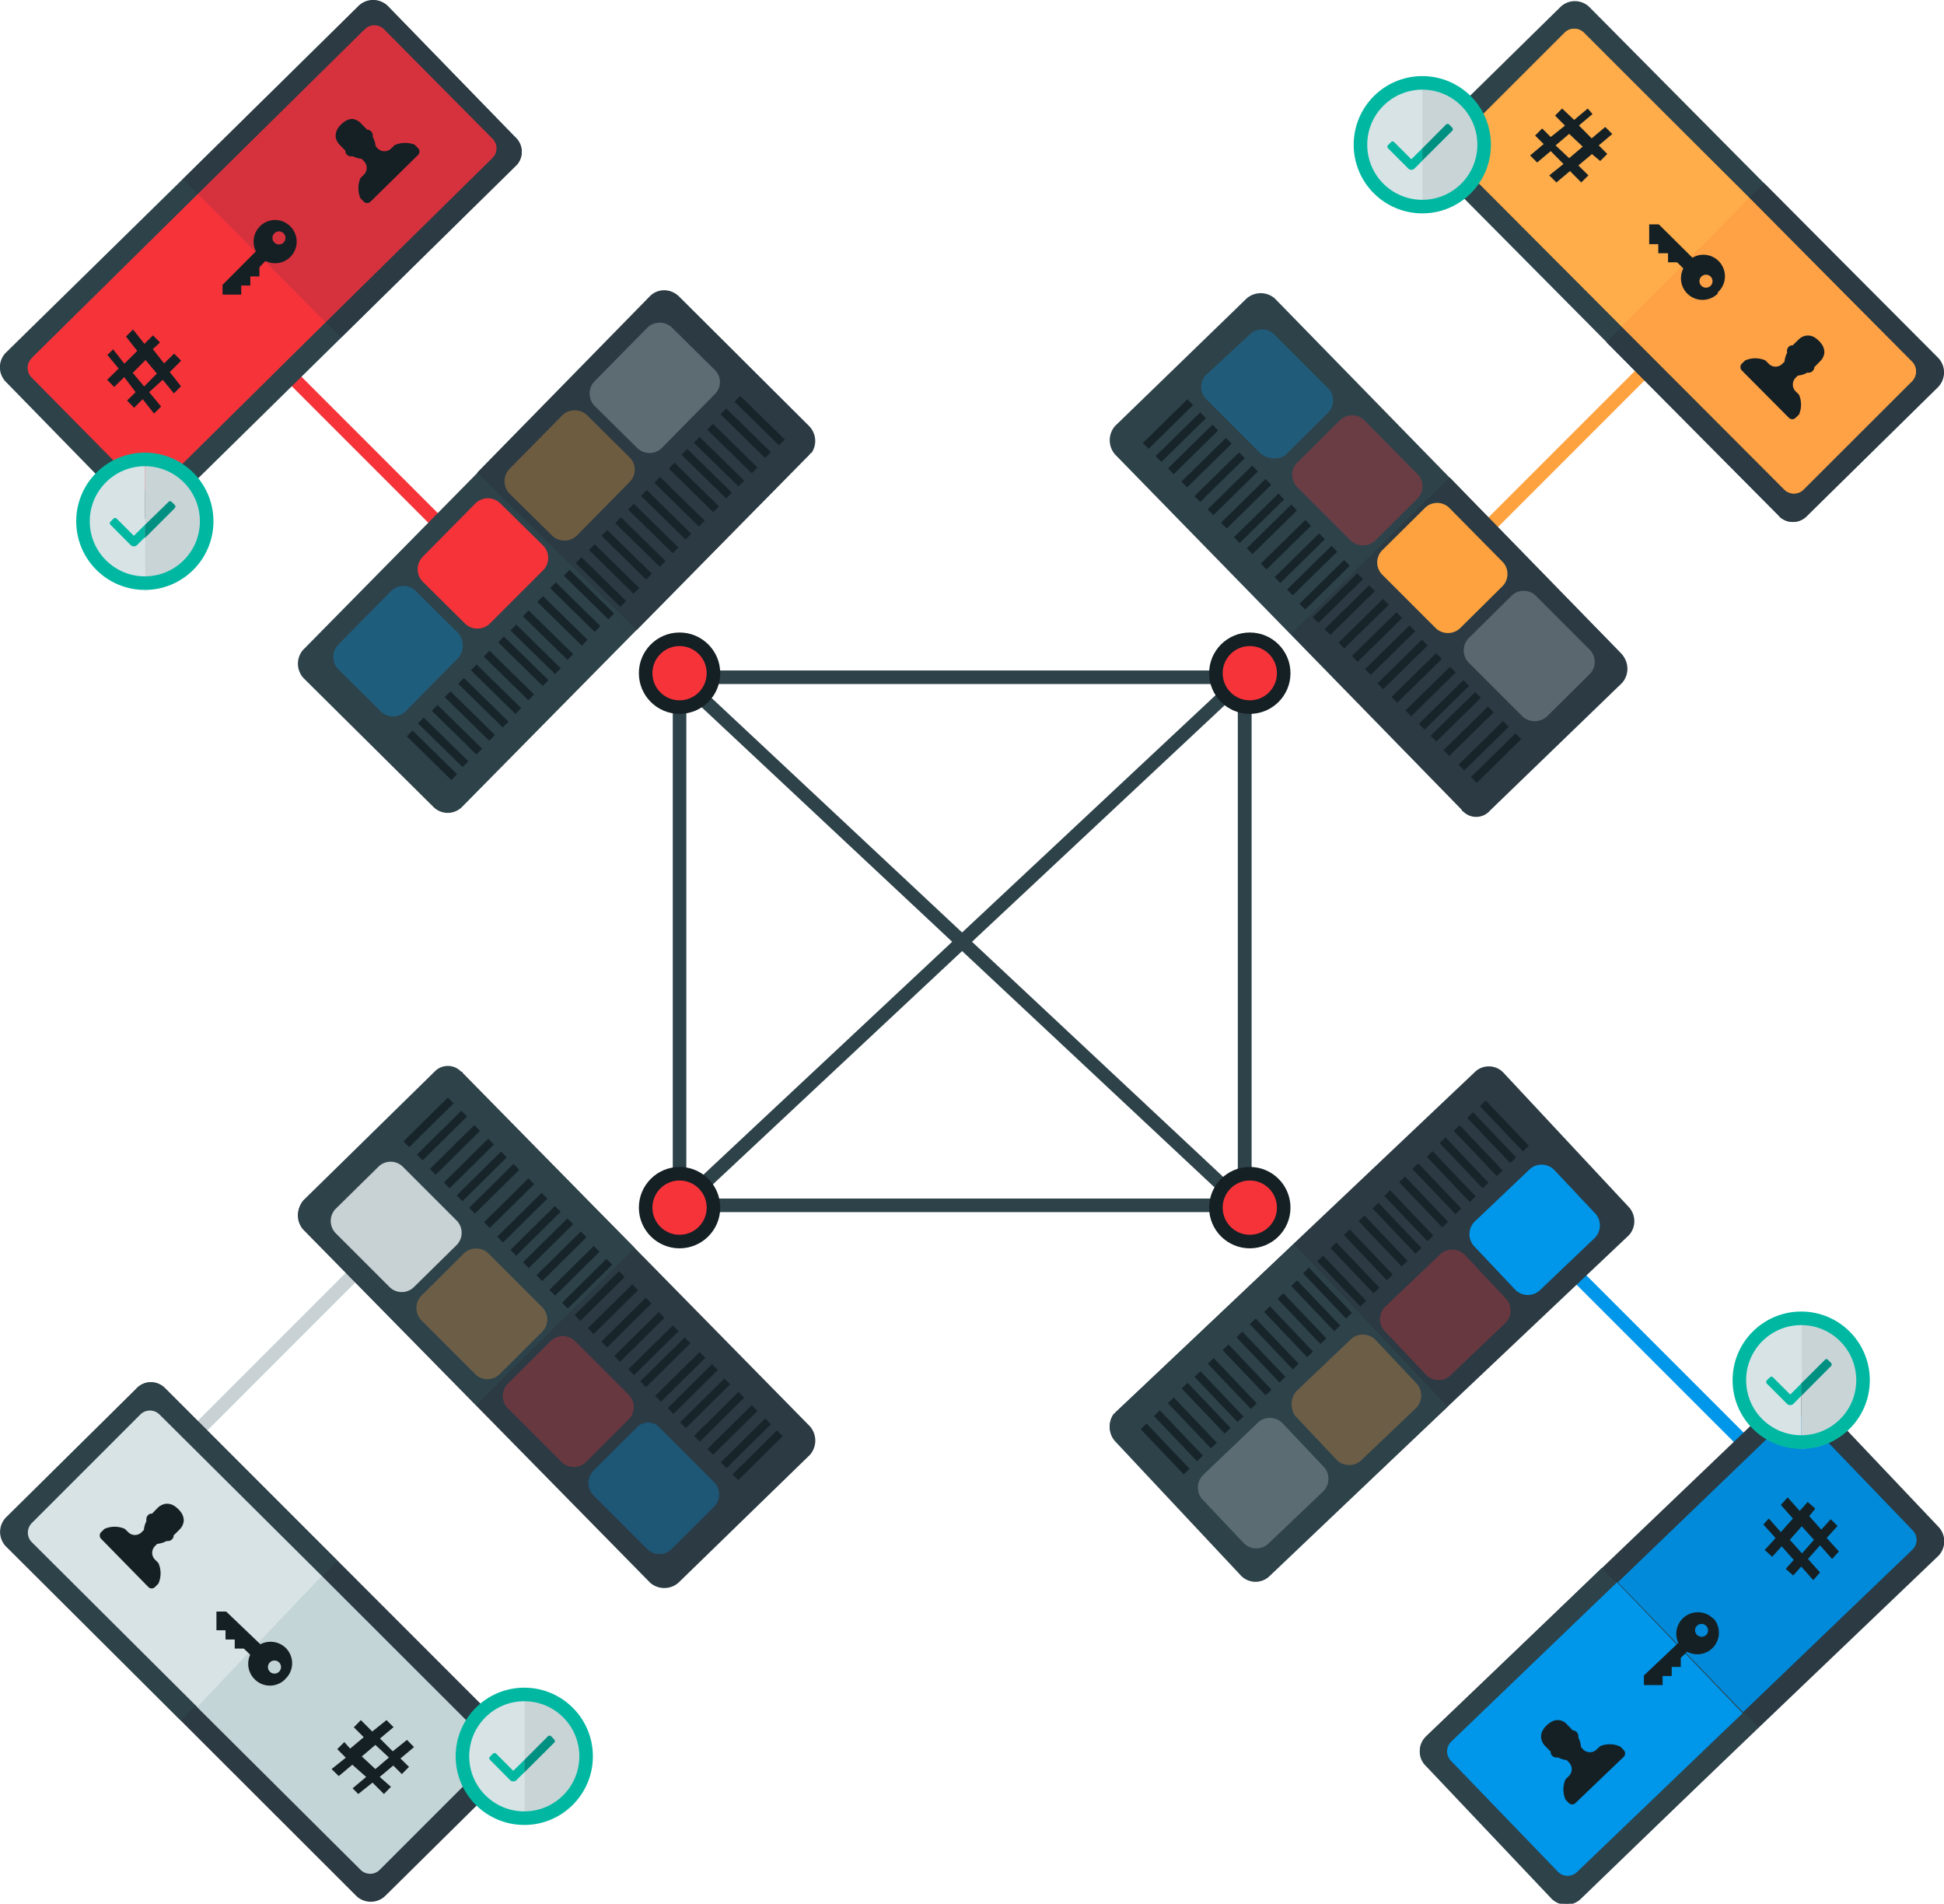 <svg xmlns="http://www.w3.org/2000/svg" viewBox="0 0 143.35 140.35"><defs><style>.auditor-node-1-cls-1,.auditor-node-1-cls-2,.auditor-node-1-cls-3,.auditor-node-1-cls-4{fill:#d60f0f;}.auditor-node-1-cls-1{stroke:#f7333a;}.auditor-node-1-cls-1,.auditor-node-1-cls-2,.auditor-node-1-cls-21,.auditor-node-1-cls-22,.auditor-node-1-cls-3,.auditor-node-1-cls-32,.auditor-node-1-cls-4{stroke-miterlimit:10;}.auditor-node-1-cls-2{stroke:#fda23e;}.auditor-node-1-cls-3{stroke:#0096ea;}.auditor-node-1-cls-4{stroke:#c8d1d4;}.auditor-node-1-cls-5{fill:#d8e3e6;}.auditor-node-1-cls-6{fill:#2e424a;}.auditor-node-1-cls-7{fill:#2b3a43;}.auditor-node-1-cls-14,.auditor-node-1-cls-18,.auditor-node-1-cls-8{fill:#0096ea;}.auditor-node-1-cls-10,.auditor-node-1-cls-11,.auditor-node-1-cls-8{opacity:0.32;}.auditor-node-1-cls-15,.auditor-node-1-cls-22,.auditor-node-1-cls-9{fill:#f7333a;}.auditor-node-1-cls-10,.auditor-node-1-cls-16,.auditor-node-1-cls-19{fill:#fda23e;}.auditor-node-1-cls-11,.auditor-node-1-cls-17,.auditor-node-1-cls-20{fill:#c8d1d4;}.auditor-node-1-cls-12{fill:#17242a;}.auditor-node-1-cls-13,.auditor-node-1-cls-21,.auditor-node-1-cls-32{fill:none;}.auditor-node-1-cls-14,.auditor-node-1-cls-15,.auditor-node-1-cls-17,.auditor-node-1-cls-19{opacity:0.3;}.auditor-node-1-cls-21{stroke:#2e424a;}.auditor-node-1-cls-22{stroke:#152024;}.auditor-node-1-cls-23{fill:#d6323e;}.auditor-node-1-cls-24{fill:#152024;}.auditor-node-1-cls-25{fill:#ffad4a;}.auditor-node-1-cls-26{fill:#ffa245;}.auditor-node-1-cls-27{fill:#008ad9;}.auditor-node-1-cls-28{fill:#c4d5d8;}.auditor-node-1-cls-29{fill:#00b8a1;}.auditor-node-1-cls-30{fill:#c9d4d7;}.auditor-node-1-cls-31{fill:#009082;}.auditor-node-1-cls-32{stroke:#00b8a1;}</style></defs><title>auditor-node</title><g id="Слой_2" data-name="Слой 2"><g id="Слой_1-2" data-name="Слой 1"><line class="auditor-node-1-cls-1" x1="20.25" y1="26.5" x2="33.89" y2="40.14"/><line class="auditor-node-1-cls-2" x1="122.86" y1="25.75" x2="108.81" y2="39.8"/><line class="auditor-node-1-cls-3" x1="129.73" y1="107.48" x2="115.43" y2="93.18"/><line class="auditor-node-1-cls-4" x1="11.95" y1="108.09" x2="28.13" y2="91.91"/><path class="auditor-node-1-cls-5" d="M52.92,29l-23,23.3a1.16,1.16,0,0,1-1.65.05l0-.1L25.06,49.1A1.16,1.16,0,0,1,25,47.45l.1,0,23-23.29a1.16,1.16,0,0,1,1.65-.06l0,.1L53,27.32A1.39,1.39,0,0,1,52.92,29Z"/><path class="auditor-node-1-cls-6" d="M59.71,33.5l-25.65,26a1.49,1.49,0,0,1-2.09,0L22.39,50a1.57,1.57,0,0,1-.07-2.06L48,21.87a1.49,1.49,0,0,1,2.08,0l9.58,9.54a1.56,1.56,0,0,1,.17,2C59.78,33.38,59.78,33.38,59.71,33.5Z"/><path class="auditor-node-1-cls-7" d="M35.2,34.83l12.73-13a1.48,1.48,0,0,1,2.09,0l9.58,9.54a1.54,1.54,0,0,1,.16,2l-.07.12L46.94,46.46"/><path class="auditor-node-1-cls-8" d="M33.82,48.47l-3.94,4a1.32,1.32,0,0,1-1.78,0l-3.18-3.15a1.31,1.31,0,0,1,0-1.77l3.94-4a1.3,1.3,0,0,1,1.77,0l3.19,3.15A1.43,1.43,0,0,1,33.82,48.47Z"/><path class="auditor-node-1-cls-9" d="M40.09,42l-4,4a1.32,1.32,0,0,1-1.77,0l-3.18-3.15a1.32,1.32,0,0,1,0-1.77l3.95-4a1.31,1.31,0,0,1,1.77,0l3.19,3.14A1.3,1.3,0,0,1,40.09,42Z"/><path class="auditor-node-1-cls-10" d="M46.45,35.51l-3.94,4a1.31,1.31,0,0,1-1.77,0l-3.19-3.14a1.32,1.32,0,0,1,0-1.78l3.94-4a1.33,1.33,0,0,1,1.78,0l3.18,3.15A1.28,1.28,0,0,1,46.45,35.51Z"/><path class="auditor-node-1-cls-11" d="M52.72,29.05l-3.94,4a1.3,1.3,0,0,1-1.77,0l-3.19-3.15a1.31,1.31,0,0,1,0-1.77l3.94-4a1.31,1.31,0,0,1,1.77,0l3.19,3.15A1.25,1.25,0,0,1,52.72,29.05Z"/><rect class="auditor-node-1-cls-12" x="48.82" y="35.66" width="0.6" height="4.6" transform="translate(-12.37 46.48) rotate(-45.59)"/><rect class="auditor-node-1-cls-12" x="47.87" y="36.66" width="0.6" height="4.6" transform="translate(-13.37 46.11) rotate(-45.59)"/><rect class="auditor-node-1-cls-12" x="46.92" y="37.66" width="0.6" height="4.6" transform="translate(-14.37 45.73) rotate(-45.59)"/><rect class="auditor-node-1-cls-12" x="45.91" y="38.6" width="0.6" height="4.6" transform="translate(-15.34 45.29) rotate(-45.59)"/><rect class="auditor-node-1-cls-12" x="44.99" y="39.64" width="0.6" height="4.6" transform="translate(-16.37 44.95) rotate(-45.59)"/><rect class="auditor-node-1-cls-12" x="44.01" y="40.6" width="0.6" height="4.6" transform="translate(-17.34 44.54) rotate(-45.59)"/><rect class="auditor-node-1-cls-12" x="43.13" y="41.53" width="0.6" height="4.6" transform="translate(-18.27 44.19) rotate(-45.59)"/><rect class="auditor-node-1-cls-12" x="42.12" y="42.46" width="0.6" height="4.6" transform="translate(-19.24 43.74) rotate(-45.59)"/><rect class="auditor-node-1-cls-12" x="41.17" y="43.47" width="0.6" height="4.6" transform="translate(-20.24 43.37) rotate(-45.59)"/><rect class="auditor-node-1-cls-12" x="40.11" y="44.52" width="0.6" height="4.6" transform="translate(-21.31 42.93) rotate(-45.59)"/><rect class="auditor-node-1-cls-12" x="39.2" y="45.57" width="0.6" height="4.6" transform="translate(-22.34 42.59) rotate(-45.59)"/><rect class="auditor-node-1-cls-12" x="38.29" y="46.45" width="0.6" height="4.6" transform="translate(-23.24 42.2) rotate(-45.59)"/><rect class="auditor-node-1-cls-12" x="37.23" y="47.5" width="0.6" height="4.6" transform="translate(-24.31 41.76) rotate(-45.59)"/><rect class="auditor-node-1-cls-12" x="36.28" y="48.5" width="0.6" height="4.6" transform="translate(-25.31 41.39) rotate(-45.59)"/><rect class="auditor-node-1-cls-12" x="35.34" y="49.51" width="0.6" height="4.6" transform="translate(-26.31 41.01) rotate(-45.59)"/><rect class="auditor-node-1-cls-12" x="34.35" y="50.49" width="0.6" height="4.6" transform="translate(-27.31 40.6) rotate(-45.59)"/><rect class="auditor-node-1-cls-12" x="33.4" y="51.49" width="0.6" height="4.6" transform="translate(-28.31 40.23) rotate(-45.59)"/><rect class="auditor-node-1-cls-12" x="32.38" y="52.42" width="0.6" height="4.6" transform="translate(-29.28 39.78) rotate(-45.59)"/><rect class="auditor-node-1-cls-12" x="31.55" y="53.38" width="0.6" height="4.6" transform="translate(-30.21 39.47) rotate(-45.59)"/><rect class="auditor-node-1-cls-12" x="55.71" y="28.71" width="0.6" height="4.6" transform="translate(-5.33 49.32) rotate(-45.59)"/><rect class="auditor-node-1-cls-12" x="54.69" y="29.64" width="0.6" height="4.6" transform="translate(-6.31 48.87) rotate(-45.59)"/><rect class="auditor-node-1-cls-12" x="53.7" y="30.76" width="0.6" height="4.6" transform="translate(-7.4 48.51) rotate(-45.59)"/><rect class="auditor-node-1-cls-12" x="52.72" y="31.74" width="0.6" height="4.6" transform="translate(-8.4 48.09) rotate(-45.59)"/><rect class="auditor-node-1-cls-12" x="51.81" y="32.62" width="0.6" height="4.6" transform="translate(-9.3 47.71) rotate(-45.59)"/><rect class="auditor-node-1-cls-12" x="50.86" y="33.63" width="0.6" height="4.6" transform="translate(-10.3 47.34) rotate(-45.59)"/><rect class="auditor-node-1-cls-12" x="49.8" y="34.68" width="0.6" height="4.6" transform="translate(-11.37 46.9) rotate(-45.59)"/><line class="auditor-node-1-cls-13" x1="44.07" y1="31.51" x2="44.33" y2="31.34"/><path class="auditor-node-1-cls-5" d="M112.26,52.93,89.38,29.5a1.17,1.17,0,0,1,0-1.67l0-.1,3.18-3.15a1.16,1.16,0,0,1,1.67,0l.1,0L117.19,48a1.17,1.17,0,0,1,0,1.68l0,.09L114,52.92A1.31,1.31,0,0,1,112.26,52.93Z"/><path class="auditor-node-1-cls-6" d="M107.75,59.66,82.22,33.5a1.6,1.6,0,0,1,0-2.09L91.93,22A1.58,1.58,0,0,1,94,22l25.53,26.16a1.58,1.58,0,0,1,0,2.09l-9.73,9.4a1.35,1.35,0,0,1-2,.06C107.82,59.78,107.75,59.66,107.75,59.66Z"/><path class="auditor-node-1-cls-7" d="M106.9,35.2l12.71,13.06a1.58,1.58,0,0,1,0,2.09l-9.73,9.4a1.35,1.35,0,0,1-2,.06s-.1,0-.07-.12L95.2,46.74"/><path class="auditor-node-1-cls-14" d="M92.93,33.41l-4-4a1.28,1.28,0,0,1,0-1.77l3.25-3a1.28,1.28,0,0,1,1.77,0l4,4a1.28,1.28,0,0,1,0,1.77l-3.18,3.16A1.57,1.57,0,0,1,92.93,33.41Z"/><path class="auditor-node-1-cls-15" d="M99.64,39.89l-4-4a1.28,1.28,0,0,1,0-1.77l3.18-3.15a1.28,1.28,0,0,1,1.77,0l3.95,4a1.29,1.29,0,0,1,0,1.78l-3.18,3.15A1.34,1.34,0,0,1,99.64,39.89Z"/><path class="auditor-node-1-cls-16" d="M105.91,46.35l-4-4a1.28,1.28,0,0,1,0-1.77l3.18-3.15a1.28,1.28,0,0,1,1.77,0l3.95,4a1.29,1.29,0,0,1,0,1.77l-3.18,3.15A1.32,1.32,0,0,1,105.91,46.35Z"/><path class="auditor-node-1-cls-17" d="M112.29,52.84l-4-4a1.29,1.29,0,0,1,0-1.78l3.18-3.15a1.28,1.28,0,0,1,1.77,0l4,4a1.28,1.28,0,0,1,0,1.77l-3.18,3.15A1.34,1.34,0,0,1,112.29,52.84Z"/><rect class="auditor-node-1-cls-12" x="101.13" y="48.69" width="4.6" height="0.6" transform="translate(-4.71 86.46) rotate(-44.46)"/><rect class="auditor-node-1-cls-12" x="100.22" y="47.64" width="4.6" height="0.6" transform="translate(-4.24 85.52) rotate(-44.46)"/><rect class="auditor-node-1-cls-12" x="99.24" y="46.67" width="4.6" height="0.6" transform="translate(-3.83 84.56) rotate(-44.46)"/><rect class="auditor-node-1-cls-12" x="98.26" y="45.69" width="4.6" height="0.6" transform="translate(-3.43 83.59) rotate(-44.46)"/><rect class="auditor-node-1-cls-12" x="97.23" y="44.69" width="4.6" height="0.6" transform="translate(-3.02 82.58) rotate(-44.46)"/><rect class="auditor-node-1-cls-12" x="96.36" y="43.8" width="4.6" height="0.6" transform="translate(-2.65 81.72) rotate(-44.46)"/><rect class="auditor-node-1-cls-12" x="95.38" y="42.82" width="4.6" height="0.6" transform="translate(-2.24 80.75) rotate(-44.46)"/><rect class="auditor-node-1-cls-12" x="94.46" y="41.77" width="4.6" height="0.6" transform="translate(-1.77 79.81) rotate(-44.46)"/><rect class="auditor-node-1-cls-12" x="93.55" y="40.86" width="4.6" height="0.6" transform="translate(-1.4 78.91) rotate(-44.46)"/><rect class="auditor-node-1-cls-12" x="92.52" y="39.87" width="4.6" height="0.6" transform="translate(-0.99 77.9) rotate(-44.46)"/><rect class="auditor-node-1-cls-12" x="91.49" y="38.73" width="4.6" height="0.6" transform="translate(-0.49 76.86) rotate(-44.46)"/><rect class="auditor-node-1-cls-12" x="90.55" y="37.91" width="4.6" height="0.6" transform="translate(-0.19 75.97) rotate(-44.46)"/><rect class="auditor-node-1-cls-12" x="89.59" y="36.84" width="4.6" height="0.6" transform="translate(0.29 74.99) rotate(-44.46)"/><rect class="auditor-node-1-cls-12" x="88.61" y="35.86" width="4.6" height="0.6" transform="translate(0.69 74.02) rotate(-44.46)"/><rect class="auditor-node-1-cls-12" x="87.63" y="34.89" width="4.6" height="0.6" transform="translate(1.1 73.05) rotate(-44.46)"/><rect class="auditor-node-1-cls-12" x="86.67" y="33.82" width="4.6" height="0.6" transform="translate(1.57 72.07) rotate(-44.46)"/><rect class="auditor-node-1-cls-12" x="85.68" y="32.84" width="4.6" height="0.6" transform="translate(1.97 71.1) rotate(-44.46)"/><rect class="auditor-node-1-cls-12" x="84.77" y="31.93" width="4.6" height="0.6" transform="translate(2.35 70.21) rotate(-44.46)"/><rect class="auditor-node-1-cls-12" x="83.83" y="30.97" width="4.6" height="0.6" transform="translate(2.75 69.27) rotate(-44.46)"/><rect class="auditor-node-1-cls-12" x="108.02" y="55.6" width="4.6" height="0.6" transform="translate(-7.57 93.26) rotate(-44.46)"/><rect class="auditor-node-1-cls-12" x="107.11" y="54.69" width="4.6" height="0.6" transform="translate(-7.2 92.36) rotate(-44.46)"/><rect class="auditor-node-1-cls-12" x="106" y="53.62" width="4.6" height="0.6" transform="translate(-6.77 91.28) rotate(-44.46)"/><rect class="auditor-node-1-cls-12" x="105.05" y="52.55" width="4.6" height="0.6" transform="translate(-6.29 90.31) rotate(-44.46)"/><rect class="auditor-node-1-cls-12" x="104.18" y="51.67" width="4.6" height="0.6" transform="translate(-5.92 89.45) rotate(-44.46)"/><rect class="auditor-node-1-cls-12" x="103.2" y="50.69" width="4.6" height="0.6" transform="translate(-5.52 88.48) rotate(-44.46)"/><rect class="auditor-node-1-cls-12" x="102.17" y="49.69" width="4.6" height="0.6" transform="translate(-5.11 87.47) rotate(-44.46)"/><line class="auditor-node-1-cls-13" x1="109.99" y1="44.08" x2="110.13" y2="44.32"/><path class="auditor-node-1-cls-5" d="M89,108.86l23.8-22.48a1.16,1.16,0,0,1,1.65,0l0,.09,3.07,3.26a1.16,1.16,0,0,1,0,1.65l-.1,0-23.8,22.48a1.15,1.15,0,0,1-1.64,0l0-.1-3.07-3.26A1.16,1.16,0,0,1,89,108.86Z"/><path class="auditor-node-1-cls-7" d="M82.25,104.14,108.79,79a1.48,1.48,0,0,1,2.09.1L120.12,89a1.54,1.54,0,0,1,0,2.06L93.57,116.17a1.48,1.48,0,0,1-2.08-.1l-9.25-9.87a1.56,1.56,0,0,1-.09-2C82.18,104.26,82.18,104.26,82.25,104.14Z"/><path class="auditor-node-1-cls-6" d="M106.75,103.7,93.57,116.24a1.49,1.49,0,0,1-2.08-.1l-9.25-9.87a1.56,1.56,0,0,1-.09-2l.07-.12,13.2-12.44"/><path class="auditor-node-1-cls-18" d="M108.74,90.06l4.09-3.89a1.31,1.31,0,0,1,1.77.07l3.07,3.26a1.31,1.31,0,0,1-.08,1.77l-4.08,3.89a1.31,1.31,0,0,1-1.77-.07l-3.08-3.26A1.32,1.32,0,0,1,108.74,90.06Z"/><path class="auditor-node-1-cls-15" d="M102.15,96.33l4.09-3.9a1.31,1.31,0,0,1,1.77.08l3.07,3.26a1.3,1.3,0,0,1-.08,1.77l-4.08,3.89a1.3,1.3,0,0,1-1.77-.08l-3.07-3.25A1.28,1.28,0,0,1,102.15,96.33Z"/><path class="auditor-node-1-cls-19" d="M95.57,102.59l4.08-3.89a1.31,1.31,0,0,1,1.77.07l3.07,3.26a1.31,1.31,0,0,1-.07,1.77l-4.09,3.9a1.31,1.31,0,0,1-1.77-.08l-3.07-3.26A1.51,1.51,0,0,1,95.57,102.59Z"/><path class="auditor-node-1-cls-17" d="M88.72,108.74l4.08-3.9a1.31,1.31,0,0,1,1.77.08l3.08,3.26a1.31,1.31,0,0,1-.08,1.77l-4.08,3.89a1.31,1.31,0,0,1-1.77-.07l-3.08-3.26A1.31,1.31,0,0,1,88.72,108.74Z"/><rect class="auditor-node-1-cls-12" x="92.68" y="97.74" width="0.6" height="4.6" transform="translate(-43.34 91.7) rotate(-43.59)"/><rect class="auditor-node-1-cls-12" x="93.66" y="96.77" width="0.6" height="4.6" transform="translate(-42.4 92.11) rotate(-43.59)"/><rect class="auditor-node-1-cls-12" x="94.72" y="95.87" width="0.6" height="4.6" transform="translate(-41.49 92.59) rotate(-43.59)"/><rect class="auditor-node-1-cls-12" x="95.7" y="94.9" width="0.6" height="4.6" transform="translate(-40.55 93) rotate(-43.59)"/><rect class="auditor-node-1-cls-12" x="96.72" y="93.96" width="0.6" height="4.6" transform="translate(-39.62 93.44) rotate(-43.59)"/><rect class="auditor-node-1-cls-12" x="97.59" y="93.03" width="0.6" height="4.6" transform="translate(-38.74 93.78) rotate(-43.59)"/><rect class="auditor-node-1-cls-12" x="98.64" y="92.14" width="0.6" height="4.6" transform="translate(-37.84 94.26) rotate(-43.59)"/><rect class="auditor-node-1-cls-12" x="99.62" y="91.17" width="0.6" height="4.6" transform="translate(-36.9 94.67) rotate(-43.59)"/><rect class="auditor-node-1-cls-12" x="100.6" y="90.2" width="0.6" height="4.6" transform="translate(-35.96 95.08) rotate(-43.59)"/><rect class="auditor-node-1-cls-12" x="101.69" y="89.18" width="0.6" height="4.6" transform="translate(-34.96 95.55) rotate(-43.59)"/><rect class="auditor-node-1-cls-12" x="102.71" y="88.24" width="0.6" height="4.6" transform="translate(-34.02 96) rotate(-43.59)"/><rect class="auditor-node-1-cls-12" x="103.58" y="87.32" width="0.6" height="4.6" transform="translate(-33.15 96.34) rotate(-43.59)"/><rect class="auditor-node-1-cls-12" x="104.68" y="86.3" width="0.6" height="4.6" transform="translate(-32.15 96.82) rotate(-43.59)"/><rect class="auditor-node-1-cls-12" x="105.66" y="85.33" width="0.6" height="4.6" transform="translate(-31.21 97.23) rotate(-43.59)"/><rect class="auditor-node-1-cls-12" x="106.71" y="84.44" width="0.6" height="4.6" transform="translate(-30.3 97.7) rotate(-43.59)"/><rect class="auditor-node-1-cls-12" x="107.66" y="83.42" width="0.6" height="4.6" transform="translate(-29.34 98.08) rotate(-43.59)"/><rect class="auditor-node-1-cls-12" x="108.71" y="82.52" width="0.6" height="4.6" transform="translate(-28.43 98.56) rotate(-43.59)"/><rect class="auditor-node-1-cls-12" x="109.69" y="81.56" width="0.6" height="4.6" transform="translate(-27.49 98.97) rotate(-43.59)"/><rect class="auditor-node-1-cls-12" x="110.63" y="80.7" width="0.6" height="4.6" transform="translate(-26.64 99.38) rotate(-43.59)"/><rect class="auditor-node-1-cls-12" x="85.62" y="104.51" width="0.6" height="4.6" transform="translate(-49.96 88.7) rotate(-43.59)"/><rect class="auditor-node-1-cls-12" x="86.6" y="103.54" width="0.6" height="4.6" transform="translate(-49.02 89.11) rotate(-43.59)"/><rect class="auditor-node-1-cls-12" x="87.63" y="102.6" width="0.6" height="4.6" transform="translate(-48.09 89.55) rotate(-43.59)"/><rect class="auditor-node-1-cls-12" x="88.65" y="101.51" width="0.6" height="4.6" transform="translate(-47.06 89.96) rotate(-43.59)"/><rect class="auditor-node-1-cls-12" x="89.59" y="100.66" width="0.6" height="4.6" transform="translate(-46.21 90.37) rotate(-43.59)"/><rect class="auditor-node-1-cls-12" x="90.57" y="99.69" width="0.6" height="4.6" transform="translate(-45.27 90.78) rotate(-43.59)"/><rect class="auditor-node-1-cls-12" x="91.66" y="98.68" width="0.6" height="4.6" transform="translate(-44.27 91.26) rotate(-43.59)"/><line class="auditor-node-1-cls-13" x1="97.46" y1="106.58" x2="97.21" y2="106.84"/><path class="auditor-node-1-cls-5" d="M29.62,85.83l23,23.35a1.18,1.18,0,0,1,.05,1.68l0,.09-3.17,3.17a1.18,1.18,0,0,1-1.68,0l-.09,0-23-23.35a1.18,1.18,0,0,1-.05-1.68l0-.1,3.17-3.16A1.31,1.31,0,0,1,29.62,85.83Z"/><path class="auditor-node-1-cls-7" d="M34.11,79.09l25.62,26.07a1.6,1.6,0,0,1,0,2.09l-9.7,9.43a1.58,1.58,0,0,1-2.09,0L22.36,90.65a1.58,1.58,0,0,1,0-2.09L32,79.13a1.35,1.35,0,0,1,2-.07C34,79,34.13,79,34.11,79.09Z"/><path class="auditor-node-1-cls-6" d="M35.14,103.57l-12.76-13a1.61,1.61,0,0,1,0-2.09L32.05,79A1.35,1.35,0,0,1,34,79a.11.11,0,0,1,.07.13L46.8,92"/><path class="auditor-node-1-cls-14" d="M48.68,105.29l4,4a1.29,1.29,0,0,1,0,1.77l-3.17,3.16a1.28,1.28,0,0,1-1.77,0l-4-4a1.3,1.3,0,0,1,0-1.78l3.17-3.16A1.15,1.15,0,0,1,48.68,105.29Z"/><path class="auditor-node-1-cls-15" d="M42.38,98.85l4,4a1.28,1.28,0,0,1,0,1.77L43.2,107.8a1.28,1.28,0,0,1-1.77,0l-4-4a1.28,1.28,0,0,1,0-1.77l3.17-3.16A1.28,1.28,0,0,1,42.38,98.85Z"/><path class="auditor-node-1-cls-19" d="M36,92.39l4,4a1.28,1.28,0,0,1,0,1.77l-3.17,3.16a1.28,1.28,0,0,1-1.77,0l-4-4a1.3,1.3,0,0,1,0-1.78l3.17-3.16A1.31,1.31,0,0,1,36,92.39Z"/><path class="auditor-node-1-cls-20" d="M29.69,86l4,4a1.29,1.29,0,0,1,0,1.77L30.51,94.9a1.28,1.28,0,0,1-1.77,0l-4-4a1.29,1.29,0,0,1,0-1.77L27.92,86A1.28,1.28,0,0,1,29.69,86Z"/><rect class="auditor-node-1-cls-12" x="36.21" y="89.47" width="4.6" height="0.6" transform="translate(-51.97 52.97) rotate(-44.65)"/><rect class="auditor-node-1-cls-12" x="37.19" y="90.44" width="4.6" height="0.6" transform="translate(-52.37 53.94) rotate(-44.65)"/><rect class="auditor-node-1-cls-12" x="38.11" y="91.35" width="4.6" height="0.6" transform="translate(-52.74 54.85) rotate(-44.65)"/><rect class="auditor-node-1-cls-12" x="39.1" y="92.32" width="4.6" height="0.6" transform="translate(-53.14 55.82) rotate(-44.65)"/><rect class="auditor-node-1-cls-12" x="40.06" y="93.38" width="4.6" height="0.6" transform="translate(-53.61 56.81) rotate(-44.65)"/><rect class="auditor-node-1-cls-12" x="41" y="94.34" width="4.6" height="0.6" transform="translate(-54.02 57.74) rotate(-44.65)"/><rect class="auditor-node-1-cls-12" x="41.92" y="95.25" width="4.6" height="0.6" transform="translate(-54.39 58.65) rotate(-44.65)"/><rect class="auditor-node-1-cls-12" x="42.9" y="96.22" width="4.6" height="0.6" transform="translate(-54.79 59.62) rotate(-44.65)"/><rect class="auditor-node-1-cls-12" x="43.89" y="97.2" width="4.6" height="0.6" transform="translate(-55.19 60.6) rotate(-44.65)"/><rect class="auditor-node-1-cls-12" x="44.85" y="98.26" width="4.6" height="0.6" transform="translate(-55.66 61.58) rotate(-44.65)"/><rect class="auditor-node-1-cls-12" x="45.89" y="99.25" width="4.6" height="0.6" transform="translate(-56.06 62.59) rotate(-44.65)"/><rect class="auditor-node-1-cls-12" x="46.76" y="100.14" width="4.6" height="0.6" transform="translate(-56.43 63.46) rotate(-44.65)"/><rect class="auditor-node-1-cls-12" x="47.86" y="101.21" width="4.6" height="0.6" transform="translate(-56.86 64.54) rotate(-44.65)"/><rect class="auditor-node-1-cls-12" x="48.78" y="102.11" width="4.6" height="0.6" transform="translate(-57.23 65.45) rotate(-44.65)"/><rect class="auditor-node-1-cls-12" x="49.69" y="103.16" width="4.6" height="0.6" transform="translate(-57.7 66.39) rotate(-44.65)"/><rect class="auditor-node-1-cls-12" x="50.73" y="104.15" width="4.6" height="0.6" transform="translate(-58.1 67.41) rotate(-44.65)"/><rect class="auditor-node-1-cls-12" x="51.71" y="105.12" width="4.6" height="0.6" transform="translate(-58.5 68.38) rotate(-44.65)"/><rect class="auditor-node-1-cls-12" x="52.7" y="106.1" width="4.6" height="0.6" transform="translate(-58.9 69.36) rotate(-44.65)"/><rect class="auditor-node-1-cls-12" x="53.57" y="106.99" width="4.6" height="0.6" transform="translate(-59.28 70.22) rotate(-44.65)"/><rect class="auditor-node-1-cls-12" x="29.3" y="82.44" width="4.6" height="0.6" transform="translate(-49.03 46.09) rotate(-44.65)"/><rect class="auditor-node-1-cls-12" x="30.29" y="83.42" width="4.6" height="0.6" transform="translate(-49.43 47.06) rotate(-44.65)"/><rect class="auditor-node-1-cls-12" x="31.25" y="84.48" width="4.6" height="0.6" transform="translate(-49.9 48.04) rotate(-44.65)"/><rect class="auditor-node-1-cls-12" x="32.28" y="85.47" width="4.6" height="0.6" transform="translate(-50.3 49.06) rotate(-44.65)"/><rect class="auditor-node-1-cls-12" x="33.22" y="86.43" width="4.6" height="0.6" transform="translate(-50.7 49.99) rotate(-44.65)"/><rect class="auditor-node-1-cls-12" x="34.14" y="87.34" width="4.6" height="0.6" transform="translate(-51.07 50.9) rotate(-44.65)"/><rect class="auditor-node-1-cls-12" x="35.24" y="88.4" width="4.6" height="0.6" transform="translate(-51.5 51.98) rotate(-44.65)"/><line class="auditor-node-1-cls-13" x1="31.92" y1="94.68" x2="31.78" y2="94.43"/><rect class="auditor-node-1-cls-21" x="50.11" y="49.93" width="41.67" height="38.93"/><polyline class="auditor-node-1-cls-21" points="50.11 49.93 91.78 88.93 91.78 49.93 50.11 88.93"/><circle class="auditor-node-1-cls-22" cx="92.16" cy="49.63" r="2.5"/><circle class="auditor-node-1-cls-22" cx="50.11" cy="49.63" r="2.5"/><circle class="auditor-node-1-cls-22" cx="92.16" cy="89.03" r="2.5"/><circle class="auditor-node-1-cls-22" cx="50.11" cy="89.03" r="2.5"/><path class="auditor-node-1-cls-6" d="M38,12.27,12,37.83a1.54,1.54,0,0,1-2.12,0L.42,28.14A1.54,1.54,0,0,1,.43,26L26.48.45a1.54,1.54,0,0,1,2.12,0L38,10.14a1.44,1.44,0,0,1,.13,2Z"/><path class="auditor-node-1-cls-7" d="M13.49,13.2,26.45.42a1.54,1.54,0,0,1,2.12,0L38,10.11a1.44,1.44,0,0,1,.13,2l-.07.07L25.15,24.88"/><line class="auditor-node-1-cls-13" x1="22.28" y1="10.07" x2="22.49" y2="9.86"/><rect class="auditor-node-1-cls-9" x="1.08" y="12.45" width="36.27" height="13.33" rx="1" ry="1" transform="translate(-7.89 19.01) rotate(-44.62)"/><path class="auditor-node-1-cls-9" d="M24,23.76l-12.13,12a1,1,0,0,1-1.41,0l-8-8.07a1,1,0,0,1,0-1.41L14.59,14.31"/><path class="auditor-node-1-cls-23" d="M14.59,14.31,26.9,2.16a1,1,0,0,1,1.42,0l8,8.07a1,1,0,0,1,0,1.41L24,23.76"/><g id="hash"><path class="auditor-node-1-cls-24" d="M11.8,25.25l-.52-.53-.63.63-.84-1.06-.52.52.83,1.06-.95.94-.83-1.06-.42.42.83,1-.85.83.52.53.74-.73L10,28.91l-.63.62.52.53.63-.63.84,1.06.52-.52L11,28.91,12,28,12.82,29l.53-.52-.83-1.05.84-.84-.52-.52-.74.72-.83-1.05Zm-.23,2.29-.94.95-.84-1,.94-.95Z"/></g><line class="auditor-node-1-cls-13" x1="5.36" y1="21.19" x2="6.86" y2="22.71"/><line class="auditor-node-1-cls-13" x1="24.56" y1="33.96" x2="23.43" y2="32.83"/><path class="auditor-node-1-cls-24" d="M21.41,16.69a1.58,1.58,0,0,0-2.25,0,1.6,1.6,0,0,0-.29,1.84L16.41,21v.72h1.38v-.67h.67v-.67h.67V19.7l.45-.46a1.59,1.59,0,0,0,1.83-2.55Zm-.5,1.19a.48.48,0,1,1,0-.68A.48.48,0,0,1,20.91,17.88Z"/><path class="auditor-node-1-cls-24" d="M29.1,10.7l-.25.24a.7.7,0,0,1-1,0l-.15-.16a1.8,1.8,0,0,0-.21-.68.22.22,0,0,1,0-.11.44.44,0,0,0-.32-.42s-.06,0-.08,0l-.44-.44A1.06,1.06,0,0,0,26,8.77a1,1,0,0,0-.57.18,1.77,1.77,0,0,0-.54.55,1,1,0,0,0-.13.65,1.1,1.1,0,0,0,.27.51l.44.45s0,.07,0,.11a.44.44,0,0,0,.45.31s.08,0,.12,0a1.75,1.75,0,0,0,.63.18l.16.17a.7.7,0,0,1,0,1l-.25.25a1.88,1.88,0,0,0,0,1.49l.25.25a.35.35,0,0,0,.49,0l3.51-3.45a.36.36,0,0,0,0-.5l-.25-.25A1.9,1.9,0,0,0,29.1,10.7Z"/><path class="auditor-node-1-cls-6" d="M131.14,38l-25.7-25.91a1.53,1.53,0,0,1,0-2.12L115.07.51a1.53,1.53,0,0,1,2.12,0l25.7,25.91a1.54,1.54,0,0,1,0,2.13L133.26,38a1.45,1.45,0,0,1-2,.14Z"/><path class="auditor-node-1-cls-7" d="M130.08,13.5l12.85,12.89a1.54,1.54,0,0,1,0,2.12L133.29,38a1.43,1.43,0,0,1-2,.14l-.07-.07L118.46,25.23"/><line class="auditor-node-1-cls-13" x1="133.25" y1="22.27" x2="133.46" y2="22.48"/><rect class="auditor-node-1-cls-16" x="106.05" y="12.59" width="36.27" height="13.33" rx="1" ry="1" transform="translate(50.13 -82.28) rotate(45.08)"/><path class="auditor-node-1-cls-25" d="M119.59,24.09,107.37,11.83a1,1,0,0,1,0-1.42l8-8a1,1,0,0,1,1.41,0L129,14.58"/><path class="auditor-node-1-cls-26" d="M129,14.58,141,26.68a1,1,0,0,1,0,1.41l-8,8a1,1,0,0,1-1.41,0l-12-12"/><g id="hash-2" data-name="hash"><path class="auditor-node-1-cls-24" d="M118,11.87l.52-.52-.63-.63,1-.84-.52-.52-1,.84-.94-.95,1-.84L117.08,8l-1,.84L115.19,8l-.52.52.73.74-1.05.84-.63-.63-.52.52.63.63-1,.84.52.52,1-.84.94.95-1.05.84.53.52,1-.84.83.84.53-.52-.74-.73,1-.84Zm-2.29-.21-1-.94,1-.85,1,.94Z"/></g><line class="auditor-node-1-cls-13" x1="116.1" y1="9.58" x2="114.58" y2="11.09"/><line class="auditor-node-1-cls-13" x1="100.04" y1="31.5" x2="99" y2="30.29"/><path class="auditor-node-1-cls-24" d="M126.65,21.57A1.59,1.59,0,0,0,124.8,19l-2.48-2.46h-.71V18h.67v.67H123v.67h.67l.46.45a1.59,1.59,0,0,0,2.56,1.83Zm-1.19-.5a.48.48,0,0,1,0-.68.49.49,0,0,1,.68,0,.48.48,0,0,1,0,.68A.49.49,0,0,1,125.46,21.07Z"/><path class="auditor-node-1-cls-24" d="M132.66,29.1l-.25-.25a.71.71,0,0,1,0-1l.16-.16a1.64,1.64,0,0,0,.68-.21.22.22,0,0,1,.11,0,.45.45,0,0,0,.42-.32s0-.06,0-.08l.43-.44a1,1,0,0,0,.32-.66,1.07,1.07,0,0,0-.18-.58,1.85,1.85,0,0,0-.55-.53.93.93,0,0,0-.65-.12,1,1,0,0,0-.51.27l-.45.44s-.07,0-.11,0a.44.44,0,0,0-.31.45.16.16,0,0,1,0,.12,1.75,1.75,0,0,0-.18.63l-.16.16a.7.7,0,0,1-1,0l-.25-.25a1.86,1.86,0,0,0-1.49,0l-.25.24a.36.36,0,0,0,0,.5l3.47,3.49a.35.35,0,0,0,.5,0l.25-.24A1.86,1.86,0,0,0,132.66,29.1Z"/><path class="auditor-node-1-cls-7" d="M105.16,128l26.38-25.23a1.54,1.54,0,0,1,2.12,0l9.29,9.8a1.55,1.55,0,0,1,0,2.12l-26.39,25.22a1.53,1.53,0,0,1-2.12,0l-9.28-9.8a1.43,1.43,0,0,1-.1-2Z"/><path class="auditor-node-1-cls-6" d="M129.68,127.33,116.56,140a1.55,1.55,0,0,1-2.13,0l-9.28-9.8a1.44,1.44,0,0,1-.1-2l.07-.07,13-12.54"/><line class="auditor-node-1-cls-13" x1="120.85" y1="130.34" x2="120.64" y2="130.55"/><path class="auditor-node-1-cls-18" d="M128.5,126.3,116.3,138a1,1,0,0,1-1.41,0L107,129.82a1,1,0,0,1,0-1.41l12.24-11.76"/><path class="auditor-node-1-cls-27" d="M119.3,116.65l12.47-12a1,1,0,0,1,1.41,0l7.86,8.17a1,1,0,0,1,0,1.41l-12.51,12"/><line class="auditor-node-1-cls-13" x1="137.72" y1="120.08" x2="136.28" y2="118.51"/><line class="auditor-node-1-cls-13" x1="103.44" y1="130.11" x2="104.61" y2="129.02"/><path class="auditor-node-1-cls-24" d="M126.36,119.36a1.59,1.59,0,0,0-2.6,1.76l-2.54,2.4,0,.71,1.38,0,0-.67.67,0,0-.67.67,0,0-.67.47-.45a1.59,1.59,0,0,0,1.91-2.49Zm-.54,1.17a.49.49,0,0,1-.68,0,.47.47,0,0,1,0-.68.48.48,0,0,1,.66.7Z"/><path class="auditor-node-1-cls-24" d="M118,128.73l-.26.24a.7.7,0,0,1-1,0l-.16-.17a1.7,1.7,0,0,0-.19-.69s0-.07,0-.11a.44.44,0,0,0-.32-.42s-.06,0-.08,0l-.43-.44a.91.91,0,0,0-1.23-.16,1.64,1.64,0,0,0-.54.54.92.92,0,0,0-.14.65,1.07,1.07,0,0,0,.26.52l.44.45s0,.07,0,.11a.44.44,0,0,0,.44.32s.08,0,.12,0a1.72,1.72,0,0,0,.62.19l.16.17a.7.7,0,0,1,0,1l-.25.25a1.86,1.86,0,0,0,0,1.49l.24.25a.35.35,0,0,0,.5,0l3.55-3.4a.35.35,0,0,0,0-.5l-.24-.25A1.85,1.85,0,0,0,118,128.73Z"/><path class="auditor-node-1-cls-7" d="M12.18,102.34,38,128.17a1.54,1.54,0,0,1,0,2.12l-9.6,9.49a1.54,1.54,0,0,1-2.12,0L.47,114a1.54,1.54,0,0,1,0-2.12l9.6-9.5a1.44,1.44,0,0,1,2-.14Z"/><path class="auditor-node-1-cls-6" d="M13.33,126.84.43,114a1.54,1.54,0,0,1,0-2.12l9.6-9.49a1.43,1.43,0,0,1,2-.15l.08.07L24.9,115.08"/><line class="auditor-node-1-cls-13" x1="9.78" y1="119.31" x2="9.56" y2="119.1"/><path class="auditor-node-1-cls-5" d="M14.57,125.87,2.35,113.7a1,1,0,0,1,0-1.42l8-8a1,1,0,0,1,1.41,0l12,11.93"/><path class="auditor-node-1-cls-28" d="M23.73,116.18,36,128.44a1,1,0,0,1,0,1.41l-8,8a1,1,0,0,1-1.41,0l-12.06-12"/><path class="auditor-node-1-cls-24" d="M21.1,123.72a1.59,1.59,0,0,0-.05-2.25,1.61,1.61,0,0,0-1.85-.25l-2.52-2.41-.72,0,0,1.38.67,0v.68l.68,0v.67l.67,0,.47.45a1.6,1.6,0,0,0,.35,1.83A1.58,1.58,0,0,0,21.1,123.72Zm-1.19-.47a.48.48,0,1,1,.66-.7.48.48,0,0,1-.66.7Z"/><g id="hash-3" data-name="hash"><path class="auditor-node-1-cls-24" d="M25.39,128.43l-.52.52.63.63-1.05.84.53.52,1-.84L27,131l-1,.84.42.42,1.05-.84.84.84.52-.53L28,131l1-.84.63.63.53-.53-.63-.62,1-.84-.52-.53-1.05.84-.94-.94,1-.84-.52-.52-1.05.84-.84-.84-.52.53.73.73-1,.84Zm2.29.21,1,.93-1,.85-1-.93Z"/></g><path class="auditor-node-1-cls-24" d="M11.68,115.23l-.25-.25a.71.71,0,0,1,0-1l.16-.16a1.85,1.85,0,0,0,.69-.21s.07,0,.11,0a.43.43,0,0,0,.41-.33s0-.06,0-.08l.44-.44a1,1,0,0,0,.31-.67,1.07,1.07,0,0,0-.18-.57,2,2,0,0,0-.56-.53,1,1,0,0,0-.64-.12,1.13,1.13,0,0,0-.52.27l-.44.45s-.08,0-.11,0a.44.44,0,0,0-.31.45s0,.08,0,.12a1.75,1.75,0,0,0-.18.63l-.16.16a.69.69,0,0,1-1,0l-.25-.24a1.87,1.87,0,0,0-1.49,0l-.25.24a.35.35,0,0,0,0,.5L10.94,117a.34.34,0,0,0,.49,0l.25-.25A1.87,1.87,0,0,0,11.68,115.23Z"/><g id="hash-4" data-name="hash"><path class="auditor-node-1-cls-24" d="M133.86,111.22l-.56-.49-.59.66-.89-1-.5.56.89,1-.89,1-.89-1-.4.44.9,1-.8.88.55.5.7-.77.89,1-.59.66.55.49.59-.66.89,1,.5-.56-.89-1,.89-1,.89,1,.5-.55-.9-1,.8-.88L135,112l-.7.77-.89-1Zm-.1,2.3-.88,1-.9-1,.88-1Z"/></g><path class="auditor-node-1-cls-5" d="M132.76,97.23a4.45,4.45,0,0,0,0,8.89"/><path class="auditor-node-1-cls-29" d="M132.76,102.94l-.67.66a.35.35,0,0,1-.26.11.34.34,0,0,1-.25-.11l-1.73-1.72a.19.19,0,0,1,0-.26l.26-.26a.19.19,0,0,1,.26,0l1.46,1.46.93-.92"/><path class="auditor-node-1-cls-30" d="M132.82,106.79a5,5,0,0,0,0-10"/><path class="auditor-node-1-cls-5" d="M132.82,96.78a5,5,0,1,0,0,10"/><path class="auditor-node-1-cls-29" d="M132.81,102.92l-.57.58a.34.34,0,0,1-.46,0l-1.5-1.5a.17.17,0,0,1,0-.23h0l.23-.23a.17.17,0,0,1,.23,0l1.27,1.27.8-.8"/><path class="auditor-node-1-cls-31" d="M132.81,102l1.76-1.75a.14.14,0,0,1,.22,0h0l.23.23a.16.16,0,0,1,0,.23h0l-2.2,2.21"/><circle class="auditor-node-1-cls-32" cx="132.82" cy="101.75" r="4.56"/><path class="auditor-node-1-cls-5" d="M104.82,6.16a4.44,4.44,0,1,0,0,8.88"/><path class="auditor-node-1-cls-29" d="M104.82,11.87l-.66.66a.36.36,0,0,1-.52,0l-1.72-1.72a.17.17,0,0,1,0-.26l.26-.26a.18.18,0,0,1,.25,0l1.47,1.46.92-.93"/><path class="auditor-node-1-cls-30" d="M104.88,15.72a5,5,0,1,0,0-10"/><path class="auditor-node-1-cls-5" d="M104.88,5.71a5,5,0,0,0,0,10"/><path class="auditor-node-1-cls-29" d="M104.88,11.85l-.58.58a.33.33,0,0,1-.45,0l-1.5-1.5a.17.17,0,0,1,0-.23h0l.23-.23a.16.16,0,0,1,.22,0l1.27,1.27.81-.8"/><path class="auditor-node-1-cls-31" d="M104.88,10.94l1.75-1.76a.17.17,0,0,1,.23,0h0l.23.24a.16.16,0,0,1,0,.22h0l-2.21,2.2"/><circle class="auditor-node-1-cls-32" cx="104.88" cy="10.67" r="4.56"/><path class="auditor-node-1-cls-5" d="M10.62,33.92a4.45,4.45,0,0,0,0,8.89"/><path class="auditor-node-1-cls-29" d="M10.62,39.63l-.66.66a.36.36,0,0,1-.52,0L7.71,38.57a.19.19,0,0,1,0-.26L8,38.05a.19.19,0,0,1,.26,0L9.7,39.51l.92-.92"/><path class="auditor-node-1-cls-30" d="M10.68,43.48a5,5,0,0,0,0-10"/><path class="auditor-node-1-cls-5" d="M10.68,33.47a5,5,0,1,0,0,10"/><path class="auditor-node-1-cls-29" d="M10.68,39.61l-.58.58a.34.34,0,0,1-.46,0l-1.49-1.5a.15.15,0,0,1,0-.23h0l.22-.23a.17.17,0,0,1,.23,0L9.87,39.5l.81-.8"/><path class="auditor-node-1-cls-31" d="M10.68,38.7,12.43,37a.16.16,0,0,1,.23,0h0l.23.23a.17.17,0,0,1,0,.23h0l-2.21,2.21"/><circle class="auditor-node-1-cls-32" cx="10.68" cy="38.43" r="4.56"/><path class="auditor-node-1-cls-5" d="M38.6,125a4.44,4.44,0,0,0,0,8.88"/><path class="auditor-node-1-cls-29" d="M38.6,130.68l-.66.66a.36.36,0,0,1-.52,0l-1.72-1.72a.17.17,0,0,1,0-.26l.25-.26a.19.19,0,0,1,.26,0l1.47,1.46.92-.93"/><path class="auditor-node-1-cls-30" d="M38.66,134.53a5,5,0,1,0,0-10"/><path class="auditor-node-1-cls-5" d="M38.66,124.52a5,5,0,1,0,0,10"/><path class="auditor-node-1-cls-29" d="M38.66,130.66l-.58.58a.34.34,0,0,1-.46,0l-1.49-1.5a.16.16,0,0,1,0-.23h0l.23-.23a.16.16,0,0,1,.22,0l1.27,1.27.81-.8"/><path class="auditor-node-1-cls-31" d="M38.66,129.75,40.41,128a.17.17,0,0,1,.23,0h0l.23.24a.17.17,0,0,1,0,.23h0l-2.21,2.2"/><circle class="auditor-node-1-cls-32" cx="38.66" cy="129.48" r="4.56"/></g></g></svg>